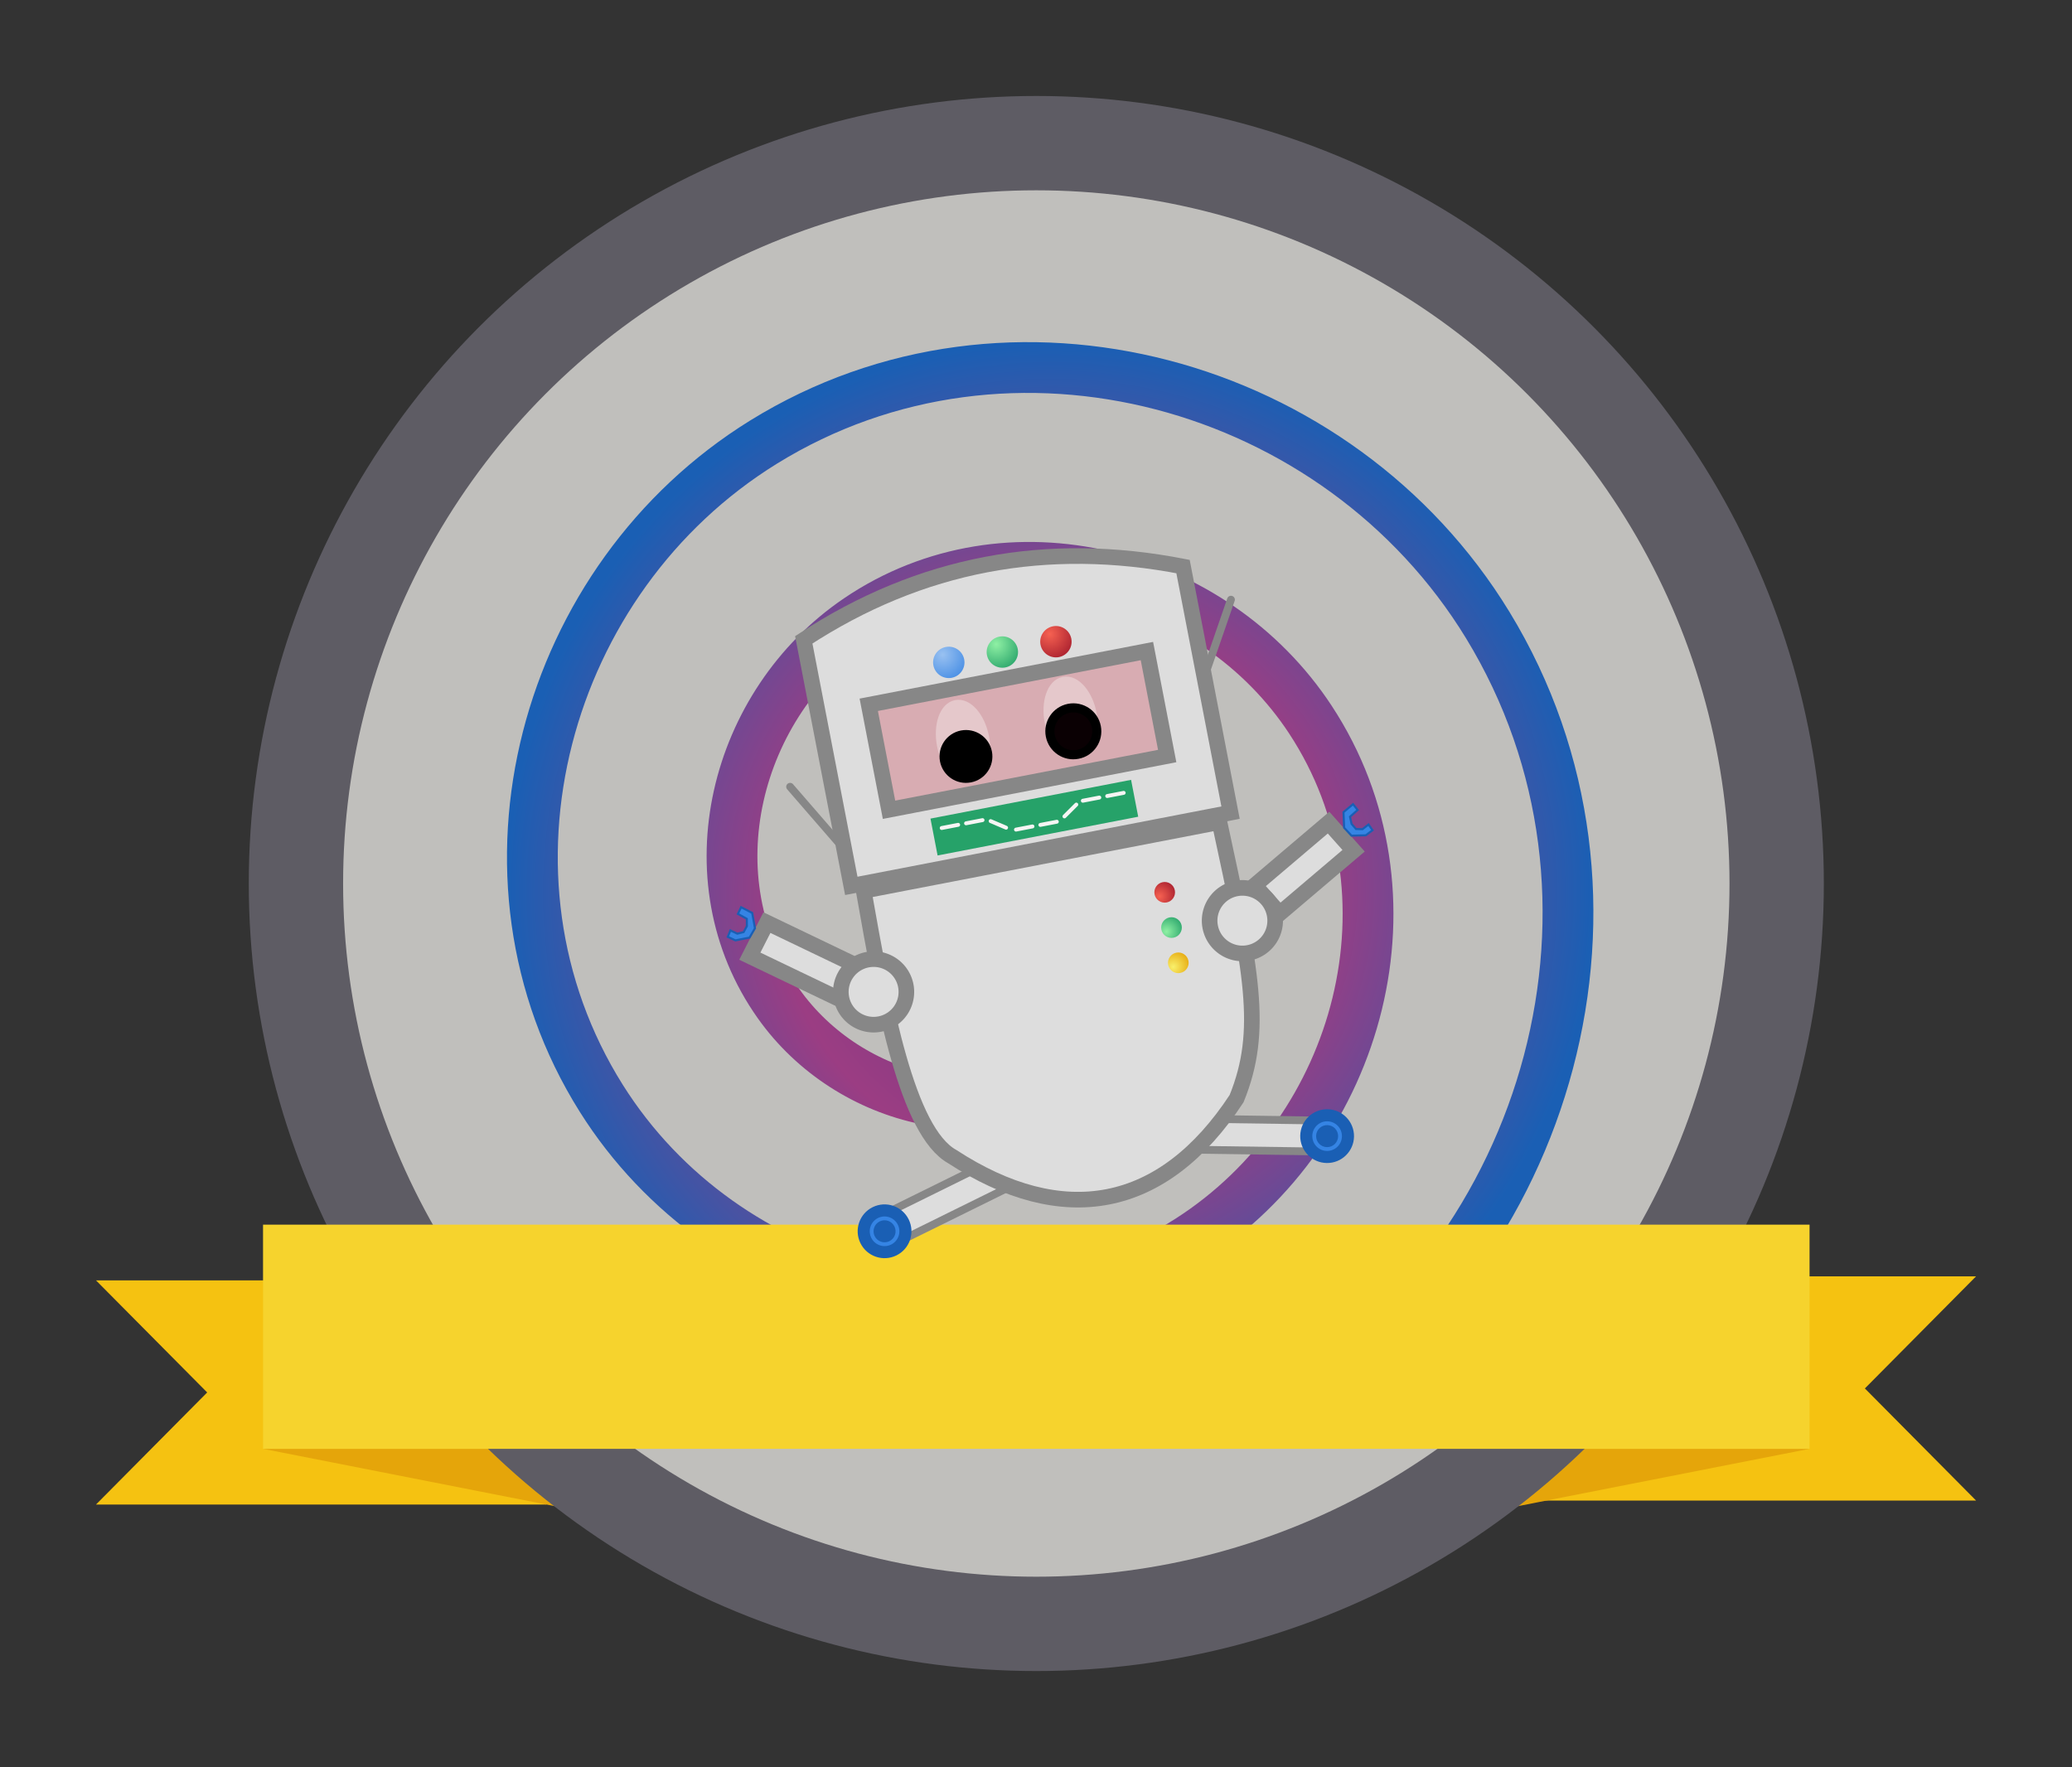 <?xml version="1.0" encoding="UTF-8" standalone="no"?>
<svg
   xmlns:osb="http://www.openswatchbook.org/uri/2009/osb"
   xmlns:dc="http://purl.org/dc/elements/1.1/"
   xmlns:cc="http://creativecommons.org/ns#"
   xmlns:rdf="http://www.w3.org/1999/02/22-rdf-syntax-ns#"
   xmlns:svg="http://www.w3.org/2000/svg"
   xmlns="http://www.w3.org/2000/svg"
   xmlns:xlink="http://www.w3.org/1999/xlink"
   xmlns:sodipodi="http://sodipodi.sourceforge.net/DTD/sodipodi-0.dtd"
   xmlns:inkscape="http://www.inkscape.org/namespaces/inkscape"
   inkscape:version="1.0 (4035a4fb49, 2020-05-01)"
   sodipodi:docname="3.svg"
   id="svg873"
   viewBox="0 0 107.94 92.052"
   version="1.1"
   height="92.052mm"
   width="107.94mm">
  <rect x="0" y="0" width="107.94" height="92.052" fill="#333333" stroke="none"/>
  <defs
     id="defs877">
    <linearGradient
       id="linearGradient1655-5"
       inkscape:collect="always">
      <stop
         id="stop1651"
         offset="0"
         style="stop-color:#613583;stop-opacity:1" />
      <stop
         style="stop-color:#9b3d83;stop-opacity:1"
         offset="0.5"
         id="stop1673" />
      <stop
         id="stop1653"
         offset="1"
         style="stop-color:#1a5fb4;stop-opacity:1" />
    </linearGradient>
    <linearGradient
       inkscape:collect="always"
       id="linearGradient1367">
      <stop
         style="stop-color:#f9f06b;stop-opacity:1"
         offset="0"
         id="stop1363" />
      <stop
         style="stop-color:#e5a50a;stop-opacity:1"
         offset="1"
         id="stop1365" />
    </linearGradient>
    <inkscape:path-effect
       effect="simplify"
       id="path-effect1279"
       is_visible="true"
       lpeversion="1"
       steps="1"
       threshold="0.001"
       smooth_angles="360"
       helper_size="0"
       simplify_individual_paths="false"
       simplify_just_coalesce="false" />
    <inkscape:path-effect
       simplify_just_coalesce="false"
       simplify_individual_paths="false"
       helper_size="0"
       smooth_angles="360"
       threshold="0.001"
       steps="1"
       lpeversion="1"
       is_visible="true"
       id="path-effect1275"
       effect="simplify" />
    <linearGradient
       id="linearGradient1226"
       inkscape:collect="always">
      <stop
         id="stop1222"
         offset="0"
         style="stop-color:#f66151;stop-opacity:1" />
      <stop
         id="stop1224"
         offset="1"
         style="stop-color:#a51d2d;stop-opacity:1" />
    </linearGradient>
    <linearGradient
       inkscape:collect="always"
       id="linearGradient1216">
      <stop
         style="stop-color:#8ff0a4;stop-opacity:1"
         offset="0"
         id="stop1212" />
      <stop
         style="stop-color:#26a269;stop-opacity:1"
         offset="1"
         id="stop1214" />
    </linearGradient>
    <linearGradient
       id="linearGradient1202"
       inkscape:collect="always">
      <stop
         id="stop1198"
         offset="0"
         style="stop-color:#99c1f1;stop-opacity:1" />
      <stop
         id="stop1200"
         offset="1"
         style="stop-color:#448ce4;stop-opacity:1" />
    </linearGradient>
    <linearGradient
       osb:paint="solid"
       id="linearGradient1155">
      <stop
         id="stop1153"
         offset="0"
         style="stop-color:#cccccc;stop-opacity:1;" />
    </linearGradient>
    <linearGradient
       gradientTransform="matrix(0.268,0,0,0.127,-1.365,12.51)"
       osb:paint="solid"
       id="linearGradient1149">
      <stop
         id="stop1147"
         offset="0"
         style="stop-color:#878787;stop-opacity:1;" />
    </linearGradient>
    <linearGradient
       gradientTransform="matrix(0.268,0,0,0.127,-1.365,12.51)"
       osb:paint="solid"
       id="linearGradient1143">
      <stop
         id="stop1141"
         offset="0"
         style="stop-color:#dddddd;stop-opacity:1;" />
    </linearGradient>
    <linearGradient
       osb:paint="solid"
       id="linearGradient1137">
      <stop
         id="stop1135"
         offset="0"
         style="stop-color:#1fe633;stop-opacity:1;" />
    </linearGradient>
    <linearGradient
       osb:paint="solid"
       id="linearGradient1131">
      <stop
         id="stop1129"
         offset="0"
         style="stop-color:#77ff77;stop-opacity:1;" />
    </linearGradient>
    <radialGradient
       gradientTransform="matrix(0.133,1.837,-1.798,0.13,53.441,-39.289)"
       gradientUnits="userSpaceOnUse"
       r="2.011"
       fy="14.496"
       fx="29.298"
       cy="14.496"
       cx="29.298"
       id="radialGradient1206"
       xlink:href="#linearGradient1202"
       inkscape:collect="always" />
    <radialGradient
       r="2.011"
       fy="14.496"
       fx="29.298"
       cy="14.496"
       cx="29.298"
       gradientTransform="matrix(0.133,1.837,-1.798,0.13,60.435,-39.289)"
       gradientUnits="userSpaceOnUse"
       id="radialGradient1210"
       xlink:href="#linearGradient1216"
       inkscape:collect="always" />
    <radialGradient
       r="2.011"
       fy="14.496"
       fx="29.298"
       cy="14.496"
       cx="29.298"
       gradientTransform="matrix(0.133,1.837,-1.798,0.13,67.428,-39.289)"
       gradientUnits="userSpaceOnUse"
       id="radialGradient1220"
       xlink:href="#linearGradient1226"
       inkscape:collect="always" />
    <radialGradient
       inkscape:collect="always"
       xlink:href="#linearGradient1367"
       id="radialGradient1206-5"
       cx="29.298"
       cy="14.496"
       fx="29.298"
       fy="14.496"
       r="2.011"
       gradientUnits="userSpaceOnUse"
       gradientTransform="matrix(0.088,1.209,-1.184,0.086,-46.728,16.043)" />
    <radialGradient
       inkscape:collect="always"
       xlink:href="#linearGradient1216"
       id="radialGradient1210-0"
       gradientUnits="userSpaceOnUse"
       gradientTransform="matrix(0.088,1.209,-1.184,0.086,-42.125,16.043)"
       cx="29.298"
       cy="14.496"
       fx="29.298"
       fy="14.496"
       r="2.011" />
    <radialGradient
       inkscape:collect="always"
       xlink:href="#linearGradient1226"
       id="radialGradient1220-5"
       gradientUnits="userSpaceOnUse"
       gradientTransform="matrix(0.088,1.209,-1.184,0.086,-37.523,16.043)"
       cx="29.298"
       cy="14.496"
       fx="29.298"
       fy="14.496"
       r="2.011" />
    <radialGradient
       gradientUnits="userSpaceOnUse"
       gradientTransform="matrix(1,0,0,1.013,66.743,8.492)"
       r="28.302"
       fy="37.513"
       fx="-12.034"
       cy="37.513"
       cx="-12.034"
       id="radialGradient1659"
       xlink:href="#linearGradient1655-5"
       inkscape:collect="always" />
  </defs>
  <sodipodi:namedview
     inkscape:current-layer="svg873"
     inkscape:window-maximized="1"
     inkscape:window-y="-8"
     inkscape:window-x="-8"
     inkscape:cy="182.5035"
     inkscape:cx="97.685429"
     inkscape:zoom="1.6808144"
     showgrid="false"
     id="namedview875"
     inkscape:window-height="1017"
     inkscape:window-width="1920"
     inkscape:pageshadow="2"
     inkscape:pageopacity="0"
     guidetolerance="10"
     gridtolerance="10"
     objecttolerance="10"
     borderopacity="1"
     bordercolor="#666666"
     pagecolor="#ffffff" />
  <g
     id="g1752">
    <path
       id="path857"
       style="paint-order:stroke fill markers;fill:#f5c211"
       fill="#c01c28"
       d="M 5,66.7 10.793,72.539 5,78.379 h 23.463 v -11.679 z" />
    <path
       id="path859"
       fill="#a51d2d"
       d="m 13.703,75.476 17.67,3.474 v -3.474 z"
       style="fill:#e5a50a" />
    <path
       id="path861"
       style="paint-order:stroke fill markers;fill:#f5c211"
       fill="#c01c28"
       d="m 102.943,66.49 -5.793,5.84 5.793,5.84 h -23.463 v -11.679 z" />
    <path
       id="path863"
       fill="#a51d2d"
       d="m 94.268,75.476 -17.67,3.474 v -3.474 z"
       style="fill:#e5a50a" />
    <circle
       id="circle865"
       style="paint-order:stroke fill markers;fill:#5e5c64"
       fill="#f6d32d"
       r="41.026"
       cy="46.026"
       cx="53.986" />
    <circle
       id="circle867"
       style="paint-order:stroke fill markers;fill:#c0bfbc"
       fill="#f8e45c"
       r="36.112"
       cy="46.026"
       cx="53.986" />
    <path
       sodipodi:type="spiral"
       style="fill:none;fill-rule:evenodd;stroke:url(#radialGradient1659);stroke-width:2.646;stroke-linecap:round;stroke-miterlimit:4;stroke-dasharray:none"
       id="path1649"
       sodipodi:cx="52.103954"
       sodipodi:cy="46.122231"
       sodipodi:expansion="1"
       sodipodi:revolution="3"
       sodipodi:radius="31.40868"
       sodipodi:argument="-17.769306"
       sodipodi:t0="0"
       d="m 52.104,46.122 c 0.742,1.389 -1.506,1.685 -2.309,1.233 -2.174,-1.226 -1.642,-4.326 -0.157,-5.851 2.656,-2.727 7.115,-1.787 9.392,0.918 3.342,3.97 1.948,9.947 -1.994,12.934 -5.255,3.981 -12.795,2.118 -16.476,-3.07 -4.632,-6.528 -2.291,-15.65 4.145,-20.018 7.795,-5.29 18.509,-2.467 23.56,5.221 5.952,9.06 2.644,21.371 -6.297,27.101 -10.323,6.616 -24.235,2.823 -30.643,-7.372 -7.282,-11.584 -3.002,-27.1 8.448,-34.185 12.845,-7.948 29.966,-3.182 37.727,9.524 8.616,14.105 3.362,32.832 -10.599,41.269" />
    <g
       transform="matrix(0.507,0,0,0.507,15.15,-4.386)"
       inkscape:label="Pants"
       id="layer3"
       style="display:inline" />
    <rect
       id="rect869"
       style="paint-order:stroke fill markers;fill:#f6d32d"
       fill="#e01b24"
       ry="0"
       height="11.679"
       width="80.565"
       y="63.798"
       x="13.703" />
    <g
       id="g1639"
       transform="matrix(0.787,-0.152,0.152,0.787,5.43,20.749)">
      <g
         inkscape:label="Body"
         id="layer1"
         style="display:inline"
         transform="matrix(0.507,0,0,0.507,15.15,-4.386)">
        <path
           d="M 66.295,54.094 C 59.585,57.96 55.447,65.139 55.447,72.912 v 37.725 c -1.26e-4,7.705 4.067,14.832 10.684,18.724 6.676,3.926 14.932,3.962 21.641,0.095 6.71,-3.867 10.848,-11.046 10.848,-18.819 V 72.912 h -0.108 C 98.535,65.229 94.512,58.107 87.936,54.189 81.26,50.263 73.004,50.227 66.295,54.094 Z"
           style="fill:#d8acb2;stroke:#be747c;stroke-width:2.099;stroke-linecap:round;stroke-linejoin:bevel;stroke-miterlimit:4;stroke-dasharray:none;stroke-opacity:1"
           id="path1031"
           sodipodi:nodetypes="cccssccccc" />
        <path
           sodipodi:nodetypes="sssss"
           d="m 68.584,59.1 c -4.216,2.213 -4.137,5.204 -6.849,5.069 -2.436,-0.121 -0.148,-4.19 3.137,-6.4 3.442,-2.315 6.368,-3.649 8.551,-3.052 2.817,0.771 -3.336,3.593 -4.838,4.382 z"
           style="fill:#e5c8cb;fill-opacity:1;stroke:none;stroke-width:0.335;stroke-linecap:round;stroke-linejoin:bevel;stroke-miterlimit:4;stroke-dasharray:none;stroke-opacity:1"
           id="path1061" />
      </g>
      <g
         transform="matrix(0.507,0,0,0.507,34.486,18.369)"
         style="display:inline"
         id="layer4"
         inkscape:label="Face">
        <g
           style="display:inline"
           transform="translate(-41.279,-41.35)"
           id="g1049">
          <path
             style="fill:none;stroke:#000000;stroke-width:1.165;stroke-linecap:round;stroke-linejoin:miter;stroke-miterlimit:4;stroke-dasharray:none;stroke-opacity:1"
             d="m 71.048,79.603 c 0,0 7.724,8.706 17.27,0.27"
             id="path1033" />
          <g
             id="g1047">
            <g
               id="g1039">
              <ellipse
                 cy="69.163"
                 cx="73.014"
                 id="ellipse1035"
                 style="fill:#e5c8cb;fill-opacity:1;stroke:#e5c8cb;stroke-width:1.459;stroke-linecap:round;stroke-linejoin:bevel;stroke-miterlimit:4;stroke-dasharray:none;stroke-opacity:1"
                 rx="2.659"
                 ry="4.644" />
              <circle
                 style="fill:#000000;fill-opacity:1;stroke:#000000;stroke-width:1.165;stroke-linecap:round;stroke-linejoin:bevel;stroke-miterlimit:4;stroke-dasharray:none;stroke-opacity:1"
                 id="circle1037"
                 cx="73.014"
                 cy="71.147"
                 r="2.806" />
            </g>
            <g
               id="g1045">
              <ellipse
                 ry="4.644"
                 rx="2.659"
                 style="fill:#e5c8cb;fill-opacity:1;stroke:#e5c8cb;stroke-width:1.459;stroke-linecap:round;stroke-linejoin:bevel;stroke-miterlimit:4;stroke-dasharray:none;stroke-opacity:1"
                 id="ellipse1041"
                 cx="87.131"
                 cy="68.854" />
              <circle
                 style="fill:#0a0003;fill-opacity:1;stroke:#000000;stroke-width:1.165;stroke-linecap:round;stroke-linejoin:bevel;stroke-miterlimit:4;stroke-dasharray:none;stroke-opacity:1"
                 id="circle1043"
                 cx="87.139"
                 cy="70.593"
                 r="3.007" />
            </g>
          </g>
        </g>
      </g>
      <g
         id="g1577">
        <g
           id="g1550">
          <g
             inkscape:transform-center-y="2.0513681"
             inkscape:transform-center-x="6.9790882"
             transform="matrix(0.134,0.489,-0.489,0.134,86.31,32.988)"
             id="g1416">
            <rect
               style="fill:#dddddd;fill-opacity:1;fill-rule:evenodd;stroke:#878787;stroke-width:1;stroke-linecap:round;stroke-linejoin:miter;stroke-miterlimit:4;stroke-dasharray:none;stroke-opacity:1;paint-order:stroke fill markers"
               id="rect1404"
               width="3.97"
               height="17.667"
               x="30.287"
               y="84.483" />
            <circle
               style="fill:#3584e4;fill-opacity:1;fill-rule:evenodd;stroke:#1a5fb4;stroke-width:1;stroke-linecap:round;stroke-linejoin:miter;stroke-miterlimit:4;stroke-dasharray:none;stroke-opacity:1;paint-order:stroke fill markers"
               id="path1406"
               cx="32.272"
               cy="104.51"
               r="2.947" />
            <circle
               r="2.287"
               cy="104.51"
               cx="32.272"
               id="circle1408"
               style="fill:#3584e4;fill-opacity:1;fill-rule:evenodd;stroke:#1a5fb4;stroke-width:0.776;stroke-linecap:round;stroke-linejoin:miter;stroke-miterlimit:4;stroke-dasharray:none;stroke-opacity:1;paint-order:stroke fill markers" />
            <circle
               style="fill:#1a5fb4;fill-opacity:1;fill-rule:evenodd;stroke:#1a5fb4;stroke-width:0.41;stroke-linecap:round;stroke-linejoin:miter;stroke-miterlimit:4;stroke-dasharray:none;stroke-opacity:1;paint-order:stroke fill markers"
               id="circle1410"
               cx="32.272"
               cy="104.51"
               r="1.207" />
          </g>
          <g
             transform="matrix(0.507,0,0,0.507,41.16,18.369)"
             id="g1426">
            <rect
               transform="rotate(-78.255)"
               inkscape:transform-center-x="-5.8095761"
               inkscape:transform-center-y="1.264696"
               y="51.204"
               x="-75.386"
               height="17.667"
               width="3.97"
               id="rect1418"
               style="fill:#dddddd;fill-opacity:1;fill-rule:evenodd;stroke:#878787;stroke-width:1;stroke-linecap:round;stroke-linejoin:miter;stroke-miterlimit:4;stroke-dasharray:none;stroke-opacity:1;paint-order:stroke fill markers" />
            <circle
               transform="rotate(-78.255)"
               inkscape:transform-center-y="2.4199793"
               inkscape:transform-center-x="-11.366319"
               r="2.947"
               cy="71.231"
               cx="-73.401"
               id="circle1420"
               style="fill:#3584e4;fill-opacity:1;fill-rule:evenodd;stroke:#1a5fb4;stroke-width:1;stroke-linecap:round;stroke-linejoin:miter;stroke-miterlimit:4;stroke-dasharray:none;stroke-opacity:1;paint-order:stroke fill markers" />
            <circle
               transform="rotate(-78.255)"
               inkscape:transform-center-y="2.4199793"
               inkscape:transform-center-x="-11.366319"
               style="fill:#3584e4;fill-opacity:1;fill-rule:evenodd;stroke:#1a5fb4;stroke-width:0.776;stroke-linecap:round;stroke-linejoin:miter;stroke-miterlimit:4;stroke-dasharray:none;stroke-opacity:1;paint-order:stroke fill markers"
               id="circle1422"
               cx="-73.401"
               cy="71.231"
               r="2.287" />
            <circle
               transform="rotate(-78.255)"
               inkscape:transform-center-x="-11.366319"
               inkscape:transform-center-y="2.4199793"
               r="1.207"
               cy="71.231"
               cx="-73.401"
               id="circle1424"
               style="fill:#1a5fb4;fill-opacity:1;fill-rule:evenodd;stroke:#1a5fb4;stroke-width:0.41;stroke-linecap:round;stroke-linejoin:miter;stroke-miterlimit:4;stroke-dasharray:none;stroke-opacity:1;paint-order:stroke fill markers" />
          </g>
        </g>
        <g
           id="g1377"
           transform="matrix(0.507,0,0,0.507,34.486,18.369)">
          <path
             sodipodi:nodetypes="ccccc"
             d="M 15.596,44.223 H 62.045 C 62.478,63.684 62.639,71.529 57.481,79.441 45.435,91.843 32.386,91.526 20.293,79.838 15.226,75.592 15.346,59.274 15.596,44.223 Z"
             style="fill:#dddddd;fill-opacity:1;fill-rule:evenodd;stroke:#878787;stroke-width:2;stroke-linecap:round;stroke-linejoin:miter;stroke-miterlimit:4;stroke-dasharray:none;stroke-opacity:1;paint-order:stroke fill markers"
             id="rect1306" />
          <circle
             transform="rotate(-90)"
             style="display:inline;fill:url(#radialGradient1206-5);fill-opacity:1;fill-rule:evenodd;stroke:none;stroke-width:0.263;stroke-linecap:round;stroke-linejoin:miter;stroke-miterlimit:4;stroke-dasharray:none;stroke-opacity:1;paint-order:stroke fill markers"
             id="path1196-1"
             cx="-60.932"
             cy="53.446"
             r="1.324" />
          <circle
             transform="rotate(-90)"
             r="1.324"
             cy="53.446"
             cx="-56.33"
             id="circle1208-7"
             style="display:inline;fill:url(#radialGradient1210-0);fill-opacity:1;fill-rule:evenodd;stroke:none;stroke-width:0.263;stroke-linecap:round;stroke-linejoin:miter;stroke-miterlimit:4;stroke-dasharray:none;stroke-opacity:1;paint-order:stroke fill markers" />
          <circle
             transform="rotate(-90)"
             style="display:inline;fill:url(#radialGradient1220-5);fill-opacity:1;fill-rule:evenodd;stroke:none;stroke-width:0.263;stroke-linecap:round;stroke-linejoin:miter;stroke-miterlimit:4;stroke-dasharray:none;stroke-opacity:1;paint-order:stroke fill markers"
             id="circle1218-4"
             cx="-51.727"
             cy="53.446"
             r="1.324" />
        </g>
        <g
           id="g1538">
          <g
             id="g1528">
            <path
               id="rect1381"
               style="fill:#dddddd;fill-opacity:1;fill-rule:evenodd;stroke:#878787;stroke-width:1.014;stroke-linecap:round;stroke-linejoin:miter;stroke-miterlimit:4;stroke-dasharray:none;stroke-opacity:1;paint-order:stroke fill markers"
               d="m 40.884,45.375 -1.504,1.932 -5.058,-3.75 1.504,-1.932 z"
               sodipodi:nodetypes="ccccc"
               inkscape:transform-center-x="4.0300616"
               inkscape:transform-center-y="-3.0294943" />
            <path
               id="path1383"
               style="fill:#dddddd;fill-opacity:1;fill-rule:evenodd;stroke:#878787;stroke-width:1.014;stroke-linecap:round;stroke-linejoin:miter;stroke-miterlimit:4;stroke-dasharray:none;stroke-opacity:1;paint-order:stroke fill markers"
               d="m 43.91,47.362 a 2.13,2.13 0 0 1 -2.13,2.13 2.13,2.13 0 0 1 -2.13,-2.13 2.13,2.13 0 0 1 2.13,-2.13 2.13,2.13 0 0 1 2.13,2.13 z" />
            <path
               style="fill:#3584e4;stroke:#1a5fb4;stroke-width:0.134px;stroke-linecap:butt;stroke-linejoin:miter;stroke-opacity:1"
               d="m 34.531,42.368 0.464,-0.529 0.011,-1.013 -0.636,-0.501 -0.288,0.386 0.508,0.425 -0.087,0.468 -0.28,0.341 -0.419,0.023 -0.404,-0.293 -0.247,0.377 0.443,0.319 z"
               id="path1389"
               sodipodi:nodetypes="ccccccccccccc"
               inkscape:transform-center-x="7.5526477"
               inkscape:transform-center-y="-6.1473249" />
          </g>
          <g
             id="g1315">
            <path
               sodipodi:nodetypes="ccccc"
               d="m 67.413,45.259 1.252,2.104 5.485,-3.092 -1.252,-2.104 z"
               style="fill:#dddddd;fill-opacity:1;fill-rule:evenodd;stroke:#878787;stroke-width:1.014;stroke-linecap:round;stroke-linejoin:miter;stroke-miterlimit:4;stroke-dasharray:none;stroke-opacity:1;paint-order:stroke fill markers"
               id="path1396"
               inkscape:transform-center-x="-4.5248965"
               inkscape:transform-center-y="-2.5833906" />
            <path
               d="m 64.062,47.362 a 2.13,2.13 0 0 0 2.13,2.13 2.13,2.13 0 0 0 2.13,-2.13 2.13,2.13 0 0 0 -2.13,-2.13 2.13,2.13 0 0 0 -2.13,2.13 z"
               style="fill:#dddddd;fill-opacity:1;fill-rule:evenodd;stroke:#878787;stroke-width:1.014;stroke-linecap:round;stroke-linejoin:miter;stroke-miterlimit:4;stroke-dasharray:none;stroke-opacity:1;paint-order:stroke fill markers"
               id="path1398" />
            <path
               sodipodi:nodetypes="ccccccccccccc"
               id="path1400"
               d="m 74.202,43.282 -0.373,-0.596 0.152,-1.002 0.708,-0.392 0.222,0.427 -0.57,0.338 0.01,0.476 0.221,0.382 0.41,0.09 0.445,-0.224 0.183,0.412 -0.489,0.243 z"
               style="fill:#3584e4;stroke:#1a5fb4;stroke-width:0.134px;stroke-linecap:butt;stroke-linejoin:miter;stroke-opacity:1"
               inkscape:transform-center-x="-8.5252254"
               inkscape:transform-center-y="-4.9690362" />
          </g>
        </g>
      </g>
      <g
         transform="matrix(0.507,0,0,0.507,34.486,18.369)"
         style="display:inline"
         inkscape:label="Hat"
         id="layer5">
        <g
           id="g1304">
          <path
             sodipodi:nodetypes="cccccccccc"
             transform="scale(0.265)"
             d="M 53.42,42.164 V 163.393 H 240.273 V 42.164 c -61.991,-25.006 -124.268,-25.659 -186.854,0 z M 78.324,78.984 H 215.369 V 130.701 H 78.324 Z"
             style="display:inline;fill:url(#linearGradient1143);fill-opacity:1;stroke:url(#linearGradient1149);stroke-width:7.559;stroke-linecap:round;stroke-linejoin:miter;stroke-miterlimit:4;stroke-dasharray:none;paint-order:stroke fill markers"
             id="rect1159" />
          <g
             id="g1271">
            <circle
               style="fill:url(#radialGradient1206);fill-opacity:1;fill-rule:evenodd;stroke:none;stroke-width:0.4;stroke-linecap:round;stroke-linejoin:miter;stroke-miterlimit:4;stroke-dasharray:none;stroke-opacity:1;paint-order:stroke fill markers"
               id="path1196"
               cx="31.86"
               cy="17.54"
               r="2.011" />
            <circle
               r="2.011"
               cy="17.54"
               cx="38.853"
               id="circle1208"
               style="fill:url(#radialGradient1210);fill-opacity:1;fill-rule:evenodd;stroke:none;stroke-width:0.4;stroke-linecap:round;stroke-linejoin:miter;stroke-miterlimit:4;stroke-dasharray:none;stroke-opacity:1;paint-order:stroke fill markers" />
            <circle
               style="fill:url(#radialGradient1220);fill-opacity:1;fill-rule:evenodd;stroke:none;stroke-width:0.4;stroke-linecap:round;stroke-linejoin:miter;stroke-miterlimit:4;stroke-dasharray:none;stroke-opacity:1;paint-order:stroke fill markers"
               id="circle1218"
               cx="45.847"
               cy="17.54"
               r="2.011" />
          </g>
          <g
             id="g1266">
            <rect
               style="fill:#26a269;fill-opacity:1;fill-rule:evenodd;stroke:none;stroke-width:0.298;stroke-linecap:round;stroke-linejoin:miter;stroke-miterlimit:4;stroke-dasharray:none;stroke-opacity:1;paint-order:stroke fill markers"
               id="rect1228"
               width="26.192"
               height="4.814"
               x="25.757"
               y="36.756" />
            <g
               id="g1254">
              <path
                 id="path1230"
                 d="m 26.941,38.213 h 2.152"
                 style="fill:none;stroke:#f6f5f4;stroke-width:0.5;stroke-linecap:round;stroke-linejoin:miter;stroke-miterlimit:4;stroke-dasharray:none;stroke-opacity:1" />
              <path
                 style="fill:none;stroke:#f6f5f4;stroke-width:0.5;stroke-linecap:round;stroke-linejoin:miter;stroke-miterlimit:4;stroke-dasharray:none;stroke-opacity:1"
                 d="m 30.121,38.213 h 2.152"
                 id="path1232" />
              <path
                 inkscape:transform-center-y="0.54976853"
                 inkscape:transform-center-x="-0.81394256"
                 id="path1234"
                 d="m 33.271,38.535 1.783,1.204"
                 style="fill:none;stroke:#f6f5f4;stroke-width:0.5;stroke-linecap:round;stroke-linejoin:miter;stroke-miterlimit:4;stroke-dasharray:none;stroke-opacity:1" />
              <path
                 style="fill:none;stroke:#f6f5f4;stroke-width:0.5;stroke-linecap:round;stroke-linejoin:miter;stroke-miterlimit:4;stroke-dasharray:none;stroke-opacity:1"
                 d="m 36.252,40.222 h 2.152"
                 id="path1236" />
              <path
                 id="path1238"
                 d="m 39.433,40.222 h 2.152"
                 style="fill:none;stroke:#f6f5f4;stroke-width:0.5;stroke-linecap:round;stroke-linejoin:miter;stroke-miterlimit:4;stroke-dasharray:none;stroke-opacity:1" />
              <path
                 style="fill:none;stroke:#f6f5f4;stroke-width:0.5;stroke-linecap:round;stroke-linejoin:miter;stroke-miterlimit:4;stroke-dasharray:none;stroke-opacity:1"
                 d="m 42.672,39.739 1.783,-1.204"
                 id="path1240"
                 inkscape:transform-center-x="-0.81394256"
                 inkscape:transform-center-y="-0.54976853" />
              <path
                 style="fill:none;stroke:#f6f5f4;stroke-width:0.5;stroke-linecap:round;stroke-linejoin:miter;stroke-miterlimit:4;stroke-dasharray:none;stroke-opacity:1"
                 d="m 45.369,38.213 h 2.152"
                 id="path1242" />
              <path
                 id="path1244"
                 d="m 48.55,38.213 h 2.152"
                 style="fill:none;stroke:#f6f5f4;stroke-width:0.5;stroke-linecap:round;stroke-linejoin:miter;stroke-miterlimit:4;stroke-dasharray:none;stroke-opacity:1" />
            </g>
          </g>
          <g
             id="g1283">
            <path
               style="fill:none;stroke:#878787;stroke-width:1;stroke-linecap:round;stroke-linejoin:miter;stroke-miterlimit:4;stroke-dasharray:none;stroke-opacity:1"
               d="m 64.227,24.602 c 1.558,-2.699 3.117,-5.398 4.675,-8.097"
               id="path1273"
               inkscape:path-effect="#path-effect1275"
               inkscape:original-d="M 64.227157,24.60216 68.90195,16.50518" />
            <path
               inkscape:original-d="m 8.8639157,29.337472 4.6747913,8.09698"
               inkscape:path-effect="#path-effect1279"
               id="path1277"
               d="m 8.864,29.337 c 1.558,2.699 3.117,5.398 4.675,8.097"
               style="fill:none;stroke:#878787;stroke-width:1;stroke-linecap:round;stroke-linejoin:miter;stroke-miterlimit:4;stroke-dasharray:none;stroke-opacity:1" />
          </g>
        </g>
      </g>
    </g>
  </g>
</svg>
